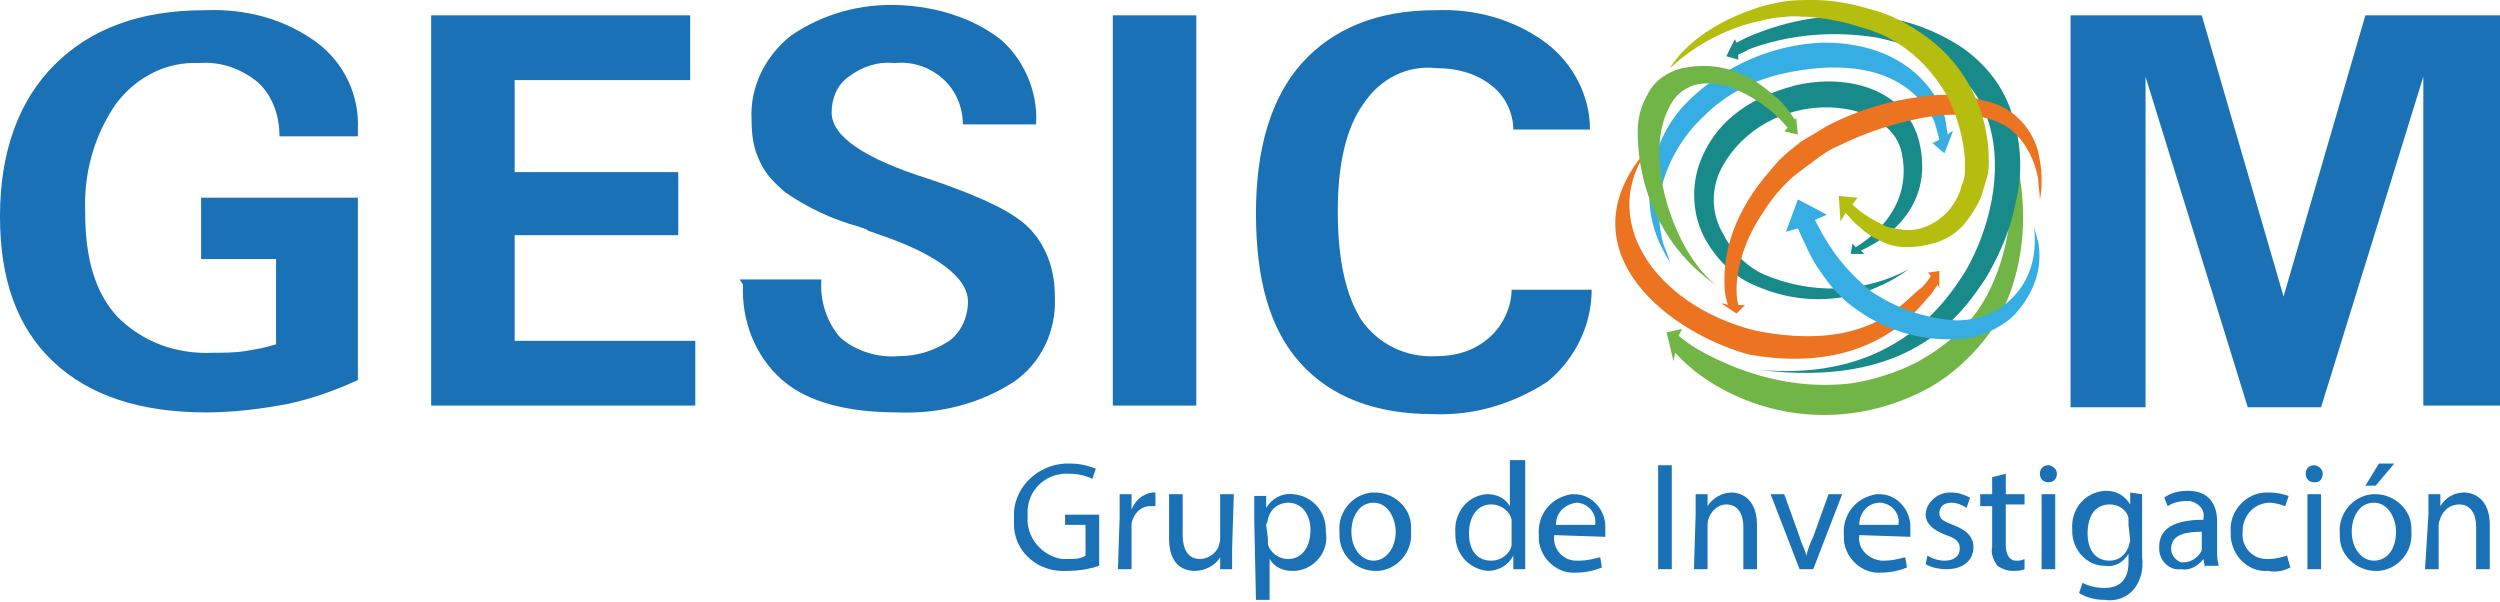 <?xml version="1.0" encoding="utf-8"?>
<!-- Generator: Adobe Illustrator 26.3.1, SVG Export Plug-In . SVG Version: 6.00 Build 0)  -->
<svg version="1.1" id="Capa_1" xmlns="http://www.w3.org/2000/svg" xmlns:xlink="http://www.w3.org/1999/xlink" x="0px" y="0px"
	 viewBox="0 0 146.7 35.3" style="enable-background:new 0 0 146.7 35.3;" xml:space="preserve">
<style type="text/css">
	.st0{clip-path:url(#SVGID_00000063627670814022714540000004391552046596673440_);}
	.st1{fill:#1B71B6;}
	.st2{fill:#72B547;}
	.st3{fill:#188A8A;}
	.st4{fill:#36AEE4;}
	.st5{fill:#EC7420;}
	.st6{fill:#B5BD0E;}
</style>
<g id="Grupo_8095" transform="translate(0 0)">
	<g>
		<defs>
			<rect id="SVGID_1_" y="0" width="146.7" height="35.3"/>
		</defs>
		<clipPath id="SVGID_00000136380829337119128930000000981844306315924381_">
			<use xlink:href="#SVGID_1_"  style="overflow:visible;"/>
		</clipPath>
		<g id="Grupo_8094" style="clip-path:url(#SVGID_00000136380829337119128930000000981844306315924381_);">
			<path id="Trazado_18799" class="st1" d="M21,11.6v10.7c-1.3,0.6-2.7,1.1-4.1,1.4c-1.6,0.3-3.2,0.5-4.8,0.5c-3.9,0-6.9-1-9-3
				S0,16.4,0,12.7c0-3.8,1.1-6.8,3.2-8.9S8.2,0.6,12,0.6c2.4-0.1,4.7,0.5,6.6,1.9c1.6,1.2,2.5,3.1,2.4,5.1V8h-4.6
				c0-1.2-0.4-2.4-1.3-3.2c-1-0.8-2.2-1.2-3.4-1.1C9.8,3.6,8,4.5,6.8,6.1C5.5,8,4.9,10.2,5,12.5c0,2.7,0.6,4.7,1.9,6.1
				c1.5,1.5,3.5,2.2,5.6,2.1c0.6,0,1.3,0,1.9-0.1c0.6-0.1,1.2-0.2,1.8-0.4l0-5h-4.4v-3.6H21z"/>
			<path id="Trazado_18800" class="st1" d="M25.3,23.8V0.9h15.2v3.8H30.2v5.4h9.6v3.7h-9.6V20h10.6v3.8L25.3,23.8z"/>
			<path id="Trazado_18801" class="st1" d="M43.4,16.4h4.8c-0.1,1.2,0.3,2.5,1.1,3.4c0.9,0.8,2.2,1.2,3.4,1.1c1.1,0,2.1-0.3,3-0.9
				c0.7-0.5,1.1-1.4,1.1-2.3c0-1.4-1.8-2.8-5.4-4c-0.2-0.1-0.4-0.1-0.5-0.2s-0.3-0.1-0.5-0.2c-1.5-0.4-3-1.1-4.3-2
				c-0.6-0.5-1.2-1.1-1.5-1.8c-0.4-0.8-0.5-1.6-0.5-2.5c-0.1-1.9,0.8-3.7,2.3-4.9c1.9-1.3,4.1-1.9,6.4-1.8C54.9,0.4,57,1,58.7,2.3
				c1.4,1.2,2.2,3.1,2.1,4.9v0.1h-4.3c0-1-0.4-2-1.2-2.7c-0.8-0.7-1.8-1-2.8-0.9c-1-0.1-1.9,0.2-2.7,0.8c-0.7,0.5-1,1.3-1,2.1
				c0,1.4,1.9,2.7,5.7,3.9c0.1,0,0.2,0.1,0.3,0.1c2.9,1,4.8,1.9,5.7,2.9c1,1.1,1.4,2.5,1.4,3.9c0.1,2-0.8,3.9-2.4,5
				c-2,1.3-4.4,1.9-6.8,1.8c-3,0-5.3-0.6-6.8-1.9c-1.6-1.4-2.4-3.5-2.3-5.6L43.4,16.4z"/>
			<rect id="Rectángulo_1140" x="65.3" y="0.9" class="st1" width="4.9" height="22.9"/>
			<path id="Trazado_18802" class="st1" d="M93.4,17c0,2.1-1,4.1-2.6,5.4c-2,1.3-4.3,2-6.7,1.9c-3.4,0-6-1-7.8-3
				c-1.8-2-2.6-4.9-2.6-8.8c0-3.8,0.9-6.8,2.7-8.8s4.4-3.1,7.8-3.1c2.3-0.1,4.6,0.5,6.5,1.9c1.6,1.2,2.6,3.1,2.6,5.1h-4.5
				c0-1-0.5-2-1.3-2.6c-0.9-0.7-2-1-3.2-1C82.6,3.8,81,4.6,80,6.1c-1,1.4-1.5,3.5-1.5,6.3c0,2.9,0.5,5,1.4,6.4
				c1,1.4,2.6,2.2,4.4,2.1c1.1,0,2.2-0.3,3.1-1.1c0.8-0.7,1.3-1.8,1.3-2.8H93.4z"/>
			<path id="Trazado_18803" class="st1" d="M121.5,23.8V0.9h7.7l4.8,16.5l4.8-16.5h7.9v22.9h-4.5V4.5l-6,19.4h-4.3l-6-19.4v19.4
				H121.5z"/>
			<path id="Trazado_18804" class="st2" d="M117,6.7c0.4,0.5,0.8,1.1,1.1,1.8c1.5,5.2,0,9.4-1.7,11.5c-0.9,1.1-1.9,2-3.1,2.7
				c-3.6,2-7.8,2.2-11.5,0.5c-1.3-0.6-2.5-1.4-3.5-2.5l-0.1,0.5l-0.4-1.7l0.9-0.2l-0.2,0.4c0.7,0.6,1.6,1.1,2.5,1.5
				c2.4,1.1,5,1.6,7.6,1.3c1.3-0.2,2.6-0.6,3.8-1.2c1.1-0.6,2.1-1.3,3-2.3c1.7-1.7,3.2-5.8,2.4-10.1C117.6,8.3,117.3,7.5,117,6.7"/>
			<path id="Trazado_18805" class="st3" d="M102,3.5l-0.7-0.2l0.5-1l0.1,0.2c0,0,0.4-0.2,0.6-0.3c2.5-1.1,5.2-1.5,7.9-1.2
				c1.6,0.2,3.2,0.8,4.6,1.7c1.5,1,2.6,2.4,3.1,4.1c0.5,1.6,0.6,3.3,0.2,5c-0.3,1.6-0.9,3-1.7,4.4c-1.6,2.5-4.7,6.6-13.4,5.5
				c7.6,0.7,10.8-3.6,12.2-5.9c1.3-2.3,2.2-5.7,1.3-8.6c-0.4-1.4-1.3-2.6-2.6-3.4c-1.2-0.8-2.5-1.3-4-1.6c-2.5-0.4-5.1-0.2-7.5,0.7
				C102.5,3,102,3.2,102,3.2L102,3.5z"/>
			<path id="Trazado_18806" class="st3" d="M112,15.8c-2.6,1.9-5.9,2.3-8.9,1c-1.3-0.5-2.3-1.5-3-2.7c-0.8-1.4-0.9-3.2-0.3-4.7
				c0.8-2,2.5-3.6,5.6-4.4c3-0.7,6.7,0.2,7.3,3.7c0.7,3.9-2.6,5.6-3.5,6l0.2,0.2l-0.8,0l0.1-0.6c0,0,0.2,0.2,0.2,0.2
				c0.5-0.3,3.4-2.1,2.7-5.5c-0.7-3.5-8-4-10.6,0.9c-0.6,1.2-0.6,2.6,0.1,3.8c0.5,1,1.3,1.9,2.4,2.4C106.3,17.3,109.4,17.2,112,15.8
				"/>
			<path id="Trazado_18807" class="st4" d="M98,15.4c-0.2-0.3-0.4-0.7-0.6-1.1c-0.5-1.1-0.7-2.3-0.6-3.5c0.2-1.9,1-3.7,2.4-5
				c2.1-2,4.9-3.2,7.8-3.3c5.4,0,6.9,3.6,7.1,4.3c0.1,0.3,0.1,0.7,0.2,1.1c0.1-0.1,0.2-0.2,0.3-0.2L114.1,9l-0.7-0.6
				c0,0,0.2-0.1,0.4-0.2c-0.1-0.4-0.2-0.8-0.3-1.1c-0.4-0.8-1-1.5-1.7-2c-0.5-0.3-2.4-1.8-7.1-0.8c-1.8,0.4-3.4,1.2-4.7,2.5
				c-1.2,1.1-2.1,2.6-2.5,4.2c-0.2,1.1-0.2,2.2,0.1,3.3C97.7,14.6,97.9,15,98,15.4"/>
			<path id="Trazado_18808" class="st5" d="M96.9,8.5c-3.3,4.2,0.1,9.4,6.1,10.9c6.5,1.3,8.6-1.6,9.6-2.4c0.3-0.2,0.5-0.5,0.7-0.8
				c-0.1-0.1-0.1-0.2-0.2-0.2l0.7-0.1l0,1c0,0,0,0-0.1-0.2c-0.2,0.3-0.3,0.5-0.6,0.8c-0.9,1.1-3.8,4.5-10.5,3.3
				C97.3,19.3,91.6,14.2,96.9,8.5"/>
			<path id="Trazado_18809" class="st2" d="M105.4,6.9l0.1,1l-0.8-0.2c0,0,0.1-0.1,0.2-0.2c-0.9-1.1-2.1-1.9-3.4-2.4
				c-0.7-0.2-1.4-0.3-2.1-0.1c-0.6,0.2-1.1,0.6-1.4,1.2c-1.7,3,0.3,8.8,2.8,10.6c-3-2-4.7-5.4-4.7-9.1c0-0.8,0.2-1.5,0.6-2.2
				c0.4-0.8,1.2-1.3,2-1.5c1-0.2,2.1-0.2,3.1,0.2c0.9,0.3,1.6,0.8,2.3,1.4c0.5,0.4,0.9,0.9,1.2,1.4C105.3,7,105.4,7,105.4,6.9"/>
			<path id="Trazado_18810" class="st5" d="M119.7,11.7c0-0.4-0.1-0.8-0.1-1.2c-0.2-1.1-0.7-2.1-1.5-2.8c-1-0.9-2.8-1.1-4.6-0.9
				c-2,0.3-3.9,0.9-5.7,1.8c-0.5,0.2-0.9,0.5-1.3,0.8c-0.4,0.3-0.8,0.6-1.2,0.9c-0.7,0.6-1.3,1.3-1.8,2.1c-0.9,1.3-1.5,2.8-1.6,4.4
				c0,0.4,0,0.7,0.1,1.1c0.2,0,0.4,0,0.4,0l-0.5,0.5l-0.9-0.6c0,0,0.2,0,0.4,0.1c-0.1-0.3-0.2-0.7-0.2-1c-0.1-1.8,0.4-3.5,1.3-5
				c0.5-0.9,1.2-1.7,1.9-2.5c0.4-0.4,0.8-0.7,1.3-1.1c0.5-0.3,1-0.6,1.5-0.9c1.9-1,4-1.6,6.2-1.8c1-0.1,2,0,3,0.3
				c1.6,0.3,2.8,1.5,3.2,3c0.1,0.5,0.2,1,0.2,1.5C119.8,10.9,119.8,11.3,119.7,11.7"/>
			<path id="Trazado_18811" class="st4" d="M104.8,13.6l0.7-1.9l1.7,0.9l-0.7,0.3c0,0,0.4,0.8,0.6,1.1c0.7,1.2,1.6,2.2,2.7,3.1
				c1.5,1,3.2,1.6,5,1.7c1.5,0,2.8-0.6,3.7-1.8c0.6-0.8,0.9-1.8,0.9-2.8c0-0.4,0-0.8-0.1-1.1c0.1,0.4,0.2,0.7,0.3,1.1
				c0.2,1.1,0,2.2-0.6,3.2c-0.4,0.7-0.9,1.3-1.6,1.7c-0.8,0.5-1.7,0.8-2.6,0.8c-2.1,0.1-4.1-0.5-5.8-1.7c-0.9-0.6-1.6-1.4-2.2-2.3
				c-0.3-0.4-0.5-0.8-0.7-1.2c-0.2-0.4-0.6-1.3-0.6-1.3L104.8,13.6z"/>
			<path id="Trazado_18812" class="st6" d="M108,13l-0.1-1.5l1.1,0.1l-0.3,0.4c0,0,0,0,0,0c0.3,0.3,0.6,0.5,0.9,0.7
				c0.3,0.2,0.7,0.4,1.1,0.6c0.4,0.1,0.9,0.2,1.3,0.2c0.9,0,1.8-0.5,2.4-1.2c0.3-0.4,0.6-0.9,0.7-1.4c0.1-0.2,0.2-0.5,0.2-0.8
				c0-0.3,0-0.5,0-0.8c-0.1-1.2-0.4-2.3-0.9-3.4c-1.1-2.1-2.9-3.7-5.2-4.3c-0.9-0.3-1.9-0.5-2.9-0.6c-0.5,0-1.1-0.1-1.6,0
				c-0.4,0-0.9,0.1-1.3,0.2c-2,0.4-3.9,1.4-5.4,2.8c0,0,1.1-2.2,5-3.5c0.5-0.2,1.1-0.3,1.6-0.4c0.6-0.1,1.2-0.1,1.8-0.1
				c1.1,0,2.2,0.2,3.2,0.5c1.3,0.3,2.4,0.9,3.5,1.7c2.3,1.7,3.6,4.4,3.6,7.2c0,0.3,0,0.7-0.1,1c-0.1,0.3-0.2,0.7-0.3,1
				c-0.2,0.6-0.6,1.2-1,1.7c-0.4,0.5-1,0.9-1.6,1.1c-0.6,0.2-1.2,0.3-1.8,0.3c-0.6,0-1.1-0.1-1.6-0.4c-0.5-0.2-0.9-0.5-1.2-0.8
				c-0.3-0.2-0.5-0.5-0.7-0.7c0,0-0.1-0.1-0.1-0.1L108,13z"/>
			<path id="Trazado_18813" class="st1" d="M64.5,33.2c-0.6,0.2-1.2,0.3-1.9,0.3c-1.6,0.1-3-1-3.1-2.6c0-0.2,0-0.3,0-0.5
				c-0.1-1.7,1.3-3.1,3-3.2c0.1,0,0.2,0,0.3,0c0.5,0,1,0.1,1.5,0.3l-0.2,0.6c-0.4-0.2-0.9-0.3-1.3-0.3c-1.3-0.1-2.4,0.8-2.5,2.1
				c0,0.1,0,0.2,0,0.4c-0.1,1.2,0.8,2.3,2,2.5c0.1,0,0.2,0,0.4,0c0.4,0,0.7,0,1-0.2v-1.8h-1.2v-0.6h2V33.2z"/>
			<path id="Trazado_18814" class="st1" d="M65.7,30.4c0-0.5,0-1,0-1.4h0.7l0,0.9h0c0.2-0.5,0.6-0.9,1.2-1c0.1,0,0.2,0,0.2,0v0.8
				c-0.1,0-0.2,0-0.3,0c-0.6,0-1,0.5-1.1,1c0,0.1,0,0.2,0,0.4v2.3h-0.8L65.7,30.4z"/>
			<path id="Trazado_18815" class="st1" d="M72.3,32.2c0,0.5,0,0.9,0,1.2h-0.7l0-0.7h0c-0.3,0.5-0.9,0.8-1.5,0.8
				c-0.7,0-1.5-0.4-1.5-1.9V29h0.8v2.4c0,0.8,0.3,1.4,1,1.4c0.5,0,0.9-0.3,1.1-0.7c0-0.1,0.1-0.3,0.1-0.4V29h0.8L72.3,32.2z"/>
			<path id="Trazado_18816" class="st1" d="M73.6,30.5c0-0.6,0-1,0-1.4h0.7l0,0.7h0c0.3-0.5,0.9-0.9,1.6-0.8c1.1,0.1,1.9,1,1.9,2.1
				c0,0,0,0.1,0,0.1c0.2,1.1-0.6,2.2-1.8,2.3c-0.1,0-0.1,0-0.2,0c-0.5,0-1-0.2-1.3-0.7h0v2.4h-0.8L73.6,30.5z M74.4,31.6
				c0,0.1,0,0.2,0,0.3c0.1,0.5,0.6,0.9,1.2,0.9c0.8,0,1.3-0.7,1.3-1.7c0-0.9-0.5-1.6-1.3-1.6c-0.6,0-1.1,0.4-1.2,1
				c0,0.1-0.1,0.2-0.1,0.3L74.4,31.6z"/>
			<path id="Trazado_18817" class="st1" d="M82.8,31.2c0.1,1.2-0.8,2.2-1.9,2.3c-0.1,0-0.2,0-0.2,0c-1.1,0-2.1-0.9-2.1-2.1
				c0-0.1,0-0.1,0-0.2c-0.1-1.2,0.8-2.2,1.9-2.3c0.1,0,0.2,0,0.2,0c1.1,0,2.1,0.9,2.1,2C82.8,31.1,82.8,31.1,82.8,31.2 M79.3,31.2
				c0,1,0.6,1.7,1.3,1.7s1.3-0.7,1.3-1.7c0-0.7-0.4-1.7-1.3-1.7S79.3,30.4,79.3,31.2"/>
			<path id="Trazado_18818" class="st1" d="M89.5,27v5.3c0,0.4,0,0.8,0,1.1h-0.7l0-0.8h0c-0.3,0.6-0.9,0.9-1.5,0.9
				c-1.1-0.1-1.9-1-1.9-2.1c0,0,0-0.1,0-0.1c-0.1-1.2,0.7-2.2,1.8-2.3c0,0,0.1,0,0.1,0c0.5,0,1,0.2,1.3,0.7h0V27H89.5z M88.7,30.8
				c0-0.1,0-0.2,0-0.3c-0.1-0.5-0.6-0.9-1.2-0.9c-0.8,0-1.3,0.7-1.3,1.7c0,0.9,0.4,1.6,1.3,1.6c0.6,0,1.1-0.4,1.2-0.9
				c0-0.1,0-0.2,0-0.3L88.7,30.8z"/>
			<path id="Trazado_18819" class="st1" d="M91.2,31.4c-0.1,0.8,0.5,1.5,1.3,1.5c0.1,0,0.1,0,0.2,0c0.4,0,0.8-0.1,1.2-0.2l0.1,0.6
				c-0.5,0.2-1,0.3-1.5,0.3c-1.1,0.1-2.1-0.8-2.2-1.9c0-0.1,0-0.2,0-0.3c-0.1-1.2,0.7-2.2,1.9-2.4c0.1,0,0.1,0,0.2,0
				c1,0,1.8,0.9,1.8,1.9c0,0.1,0,0.1,0,0.2c0,0.1,0,0.2,0,0.4L91.2,31.4z M93.6,30.8c0.1-0.6-0.3-1.2-1-1.3c0,0-0.1,0-0.1,0
				c-0.7,0.1-1.2,0.6-1.2,1.3H93.6z"/>
			<rect id="Rectángulo_1141" x="97.3" y="27.3" class="st1" width="0.8" height="6.1"/>
			<path id="Trazado_18820" class="st1" d="M99.5,30.2c0-0.5,0-0.8,0-1.2h0.7l0,0.7h0c0.3-0.5,0.9-0.8,1.4-0.8
				c0.6,0,1.5,0.4,1.5,1.9v2.6h-0.8v-2.5c0-0.7-0.3-1.3-1-1.3c-0.6,0-1.1,0.6-1.1,1.2v2.6h-0.8L99.5,30.2z"/>
			<path id="Trazado_18821" class="st1" d="M104.7,29l0.9,2.5c0.1,0.4,0.3,0.7,0.4,1.1h0c0.1-0.4,0.2-0.7,0.4-1.1l0.9-2.5h0.8
				l-1.7,4.4h-0.8l-1.7-4.4L104.7,29z"/>
			<path id="Trazado_18822" class="st1" d="M109.1,31.4c-0.1,0.8,0.5,1.4,1.3,1.5c0.1,0,0.2,0,0.2,0c0.4,0,0.8-0.1,1.2-0.2l0.1,0.6
				c-0.5,0.2-1,0.3-1.5,0.3c-1.1,0.1-2.1-0.8-2.2-1.9c0-0.1,0-0.2,0-0.3c-0.1-1.2,0.7-2.2,1.9-2.4c0.1,0,0.1,0,0.2,0
				c1,0,1.8,0.9,1.8,1.9c0,0.1,0,0.1,0,0.2c0,0.1,0,0.2,0,0.4L109.1,31.4z M111.4,30.8c0.1-0.6-0.3-1.2-1-1.3c0,0-0.1,0-0.1,0
				c-0.7,0-1.2,0.6-1.2,1.3H111.4z"/>
			<path id="Trazado_18823" class="st1" d="M113.1,32.6c0.3,0.2,0.7,0.3,1,0.3c0.6,0,0.9-0.3,0.9-0.7c0-0.4-0.2-0.6-0.8-0.8
				c-0.8-0.3-1.2-0.7-1.2-1.2c0-0.7,0.7-1.3,1.4-1.3c0,0,0.1,0,0.1,0c0.4,0,0.7,0.1,1.1,0.3l-0.2,0.6c-0.3-0.2-0.6-0.3-0.9-0.3
				c-0.5,0-0.7,0.3-0.7,0.6c0,0.4,0.3,0.5,0.8,0.7c0.8,0.3,1.2,0.7,1.2,1.3c0,0.8-0.6,1.3-1.6,1.3c-0.4,0-0.9-0.1-1.2-0.3
				L113.1,32.6z"/>
			<path id="Trazado_18824" class="st1" d="M117.7,27.8V29h1.1v0.6h-1.1V32c0,0.5,0.2,0.9,0.6,0.9c0.2,0,0.3,0,0.5-0.1l0,0.6
				c-0.2,0.1-0.5,0.1-0.7,0.1c-0.3,0-0.6-0.1-0.9-0.3c-0.2-0.3-0.4-0.7-0.3-1.1v-2.4h-0.7V29h0.7v-1L117.7,27.8z"/>
			<path id="Trazado_18825" class="st1" d="M120.7,27.8c0,0.3-0.2,0.5-0.5,0.5c-0.3,0-0.5-0.2-0.5-0.5c0-0.3,0.2-0.5,0.5-0.5
				c0,0,0,0,0,0C120.4,27.3,120.7,27.5,120.7,27.8C120.7,27.8,120.7,27.8,120.7,27.8 M119.8,29h0.8v4.4h-0.8V29z"/>
			<path id="Trazado_18826" class="st1" d="M125.7,29c0,0.3,0,0.7,0,1.2v2.5c0.1,0.7-0.1,1.5-0.6,2c-0.4,0.4-1,0.6-1.6,0.5
				c-0.5,0-1-0.1-1.5-0.4l0.2-0.6c0.4,0.2,0.8,0.3,1.3,0.3c0.8,0,1.4-0.4,1.4-1.5v-0.5h0c-0.3,0.5-0.8,0.8-1.4,0.7
				c-1.1,0-1.9-1-1.9-2c0,0,0-0.1,0-0.1c-0.1-1.2,0.7-2.2,1.9-2.3c0,0,0.1,0,0.1,0c0.6,0,1.1,0.3,1.4,0.8h0l0-0.7L125.7,29z
				 M124.9,30.8c0-0.1,0-0.2,0-0.4c-0.1-0.5-0.6-0.8-1.1-0.8c-0.8,0-1.3,0.6-1.3,1.7c0,0.9,0.4,1.6,1.3,1.6c0.5,0,0.9-0.3,1.1-0.8
				c0-0.1,0.1-0.3,0.1-0.4L124.9,30.8z"/>
			<path id="Trazado_18827" class="st1" d="M129.4,33.4l-0.1-0.6h0c-0.3,0.4-0.8,0.7-1.3,0.6c-0.7,0.1-1.3-0.5-1.3-1.2
				c0,0,0-0.1,0-0.1c0-1.1,0.9-1.6,2.6-1.6v-0.1c0.1-0.5-0.3-0.9-0.8-1c-0.1,0-0.2,0-0.2,0c-0.4,0-0.8,0.1-1.1,0.3l-0.2-0.5
				c0.4-0.3,0.9-0.4,1.4-0.4c1.3,0,1.7,0.9,1.7,1.8v1.6c0,0.4,0,0.7,0.1,1H129.4z M129.3,31.2c-0.9,0-1.9,0.1-1.9,1
				c0,0.4,0.3,0.7,0.6,0.8c0,0,0.1,0,0.1,0c0.5,0,0.9-0.3,1.1-0.7c0-0.1,0-0.2,0-0.3V31.2z"/>
			<path id="Trazado_18828" class="st1" d="M134.4,33.3c-0.4,0.2-0.8,0.3-1.3,0.2c-1.1,0.1-2.1-0.8-2.2-2c0-0.1,0-0.2,0-0.3
				c-0.1-1.2,0.9-2.3,2.1-2.3c0.1,0,0.2,0,0.2,0c0.4,0,0.8,0.1,1.1,0.2l-0.2,0.6c-0.3-0.1-0.6-0.2-0.9-0.2c-0.8,0-1.5,0.6-1.6,1.5
				c0,0.1,0,0.1,0,0.2c-0.1,0.8,0.5,1.6,1.4,1.6c0.1,0,0.1,0,0.2,0c0.3,0,0.7-0.1,1-0.2L134.4,33.3z"/>
			<path id="Trazado_18829" class="st1" d="M136.3,27.8c0,0.3-0.2,0.5-0.4,0.5c0,0,0,0-0.1,0c-0.3,0-0.5-0.2-0.5-0.5c0,0,0,0,0,0
				c0-0.3,0.2-0.5,0.5-0.5c0,0,0,0,0,0C136,27.3,136.3,27.5,136.3,27.8C136.3,27.8,136.3,27.8,136.3,27.8 M135.4,29h0.8v4.4h-0.8V29
				z"/>
			<path id="Trazado_18830" class="st1" d="M141.5,31.2c0.1,1.2-0.8,2.2-1.9,2.3c-0.1,0-0.2,0-0.2,0c-1.1,0-2.1-0.9-2.1-2
				c0-0.1,0-0.1,0-0.2c-0.1-1.2,0.8-2.2,1.9-2.3c0.1,0,0.2,0,0.2,0c1.1,0,2.1,0.9,2.1,2C141.5,31.1,141.5,31.1,141.5,31.2 M138,31.2
				c0,1,0.6,1.7,1.3,1.7c0.8,0,1.3-0.7,1.3-1.7c0-0.7-0.4-1.7-1.3-1.7S138,30.4,138,31.2 M140.5,27.2l-1.1,1.3h-0.6l0.8-1.3H140.5z"
				/>
			<path id="Trazado_18831" class="st1" d="M142.5,30.2c0-0.5,0-0.8,0-1.2h0.7l0,0.7h0c0.3-0.5,0.8-0.8,1.4-0.8
				c0.6,0,1.5,0.4,1.5,1.9v2.6h-0.8v-2.5c0-0.7-0.3-1.3-1-1.3c-0.5,0-0.9,0.3-1.1,0.8c0,0.1-0.1,0.2-0.1,0.4v2.6h-0.8L142.5,30.2z"
				/>
		</g>
	</g>
</g>
</svg>

